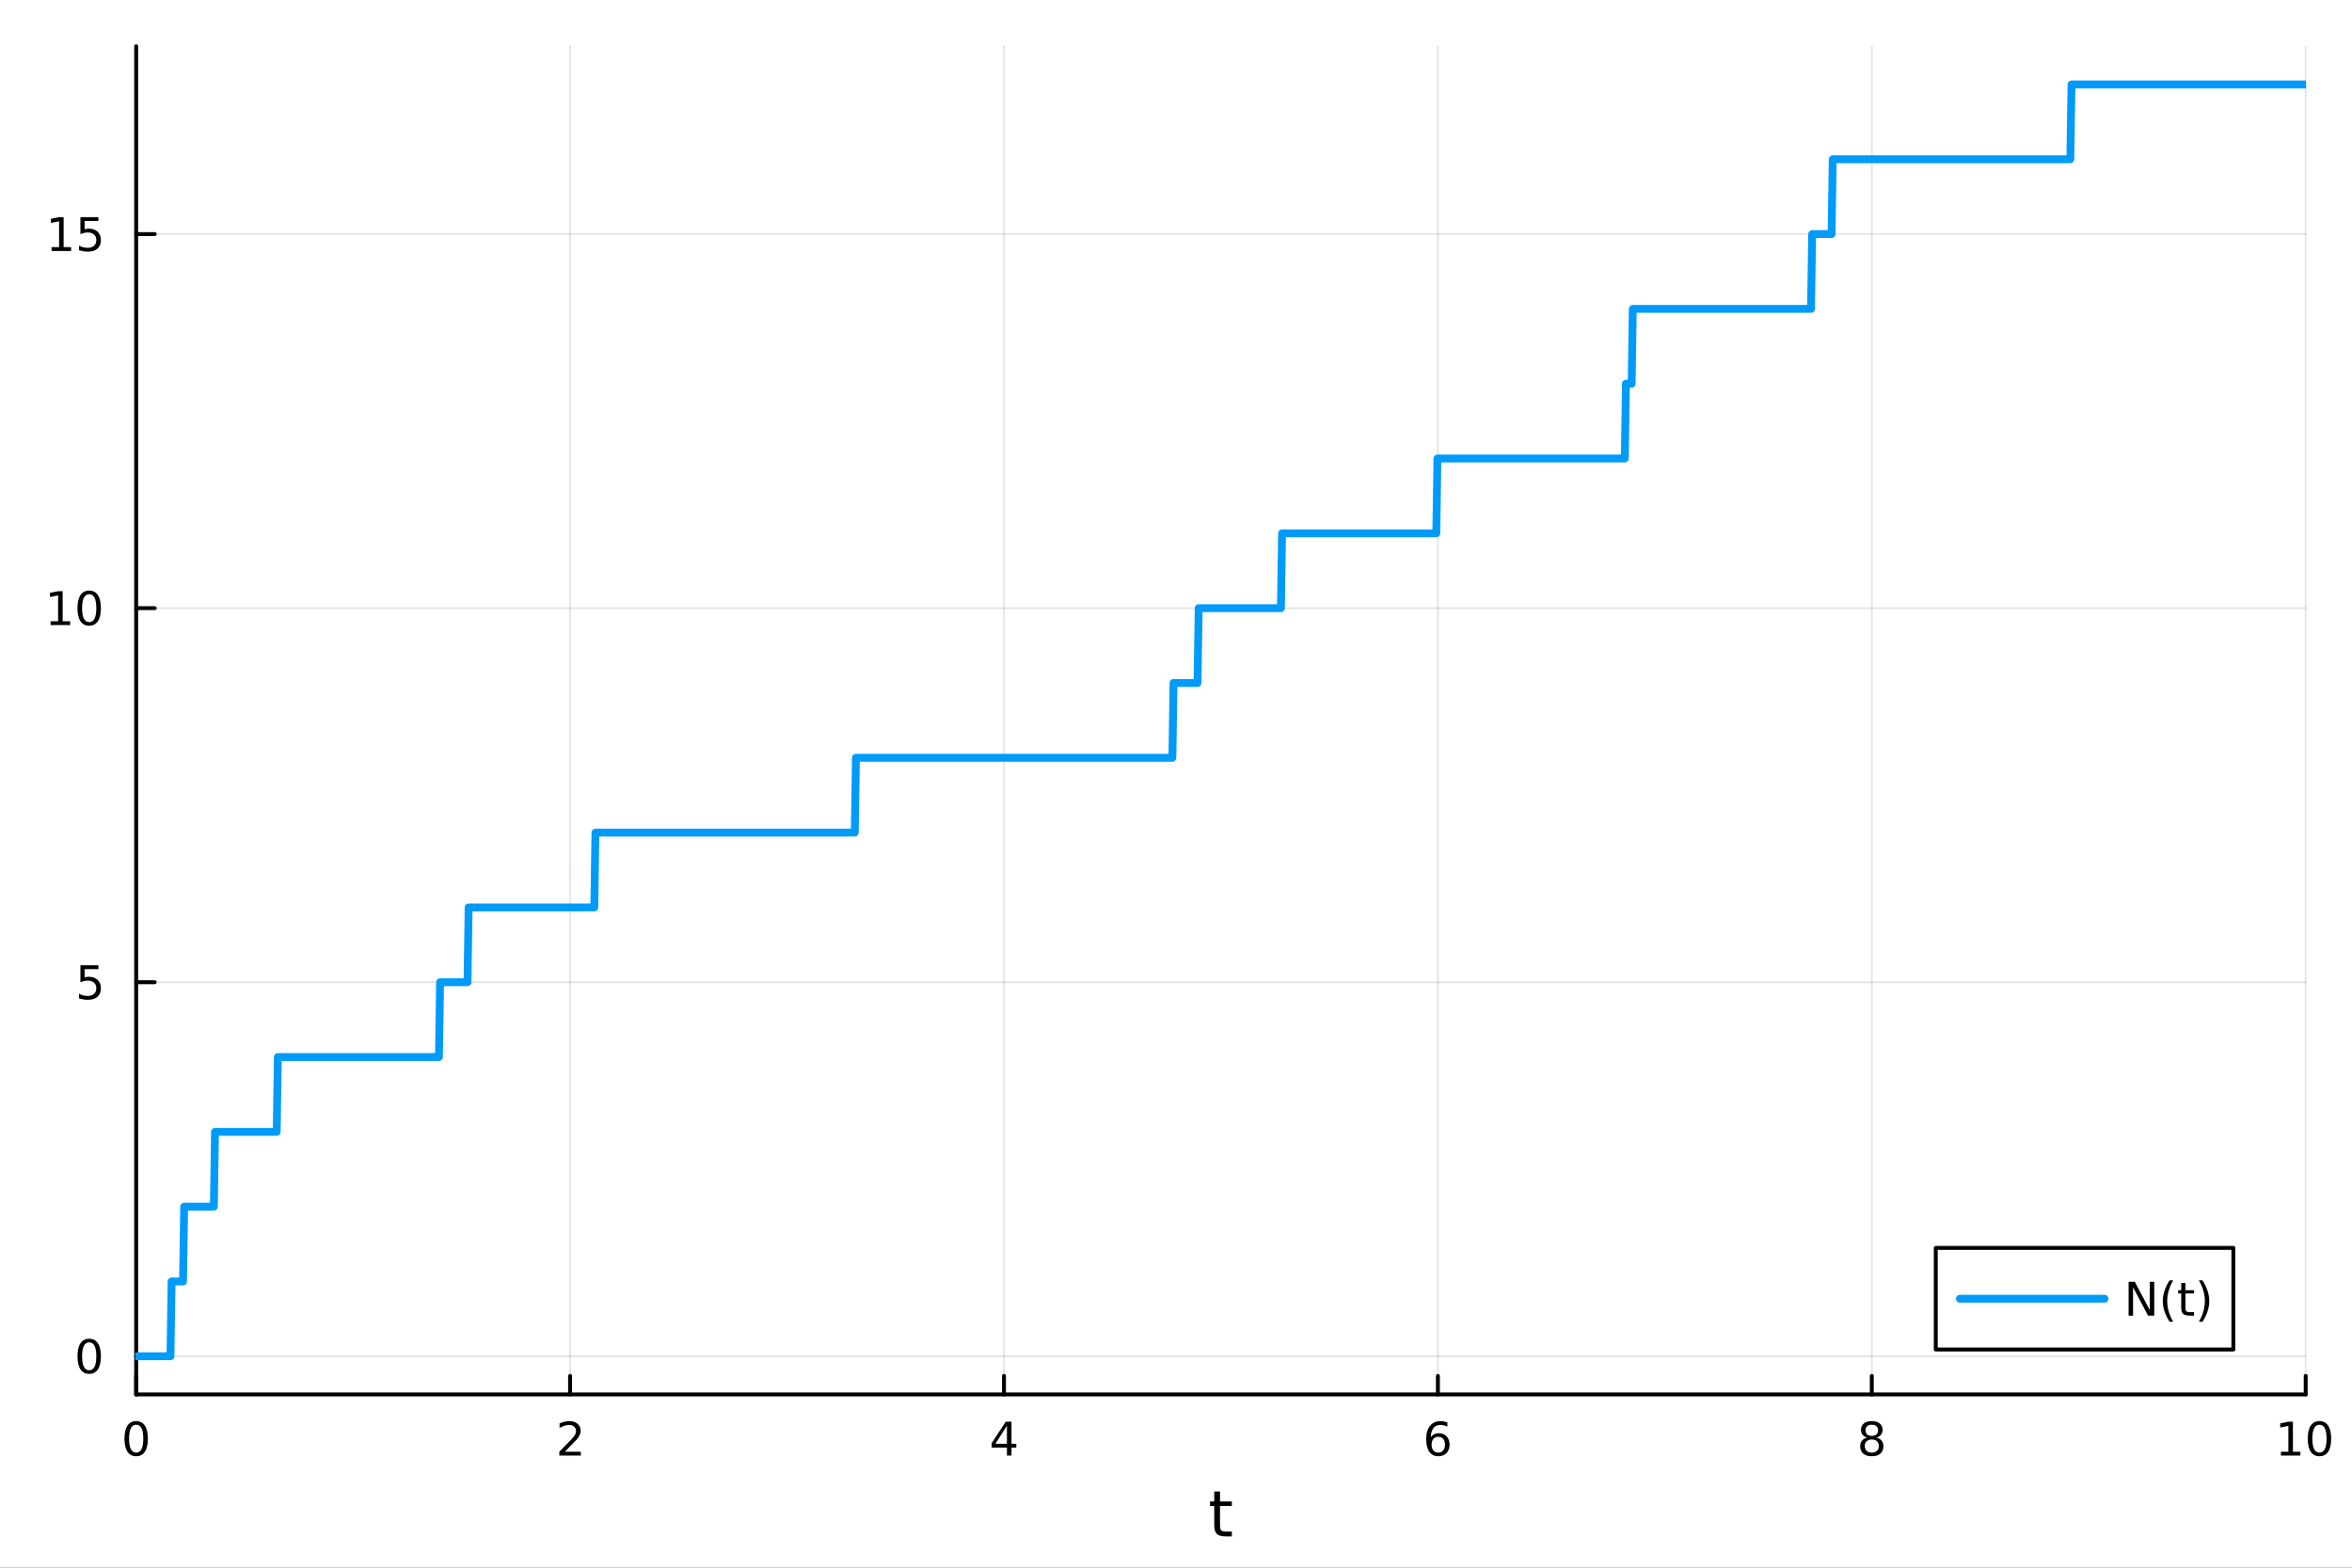 <?xml version="1.0" encoding="utf-8"?>
<svg xmlns="http://www.w3.org/2000/svg" xmlns:xlink="http://www.w3.org/1999/xlink" width="600" height="400" viewBox="0 0 2400 1600">
<rect x="0" y="0" width="2400" height="1600" fill="#333333" stroke="none"/>
<defs>
  <clipPath id="clip020">
    <rect x="0" y="0" width="2400" height="1600"/>
  </clipPath>
</defs>
<path clip-path="url(#clip020)" d="M0 1600 L2400 1600 L2400 0 L0 0  Z" fill="#ffffff" fill-rule="evenodd" fill-opacity="1"/>
<defs>
  <clipPath id="clip021">
    <rect x="480" y="0" width="1681" height="1600"/>
  </clipPath>
</defs>
<path clip-path="url(#clip020)" d="M138.959 1423.18 L2352.76 1423.18 L2352.76 47.244 L138.959 47.244  Z" fill="#ffffff" fill-rule="evenodd" fill-opacity="1"/>
<defs>
  <clipPath id="clip022">
    <rect x="138" y="47" width="2215" height="1377"/>
  </clipPath>
</defs>
<polyline clip-path="url(#clip022)" style="stroke:#000000; stroke-linecap:round; stroke-linejoin:round; stroke-width:2; stroke-opacity:0.1; fill:none" points="138.959,1423.18 138.959,47.244 "/>
<polyline clip-path="url(#clip022)" style="stroke:#000000; stroke-linecap:round; stroke-linejoin:round; stroke-width:2; stroke-opacity:0.1; fill:none" points="581.719,1423.18 581.719,47.244 "/>
<polyline clip-path="url(#clip022)" style="stroke:#000000; stroke-linecap:round; stroke-linejoin:round; stroke-width:2; stroke-opacity:0.1; fill:none" points="1024.48,1423.18 1024.48,47.244 "/>
<polyline clip-path="url(#clip022)" style="stroke:#000000; stroke-linecap:round; stroke-linejoin:round; stroke-width:2; stroke-opacity:0.1; fill:none" points="1467.24,1423.18 1467.24,47.244 "/>
<polyline clip-path="url(#clip022)" style="stroke:#000000; stroke-linecap:round; stroke-linejoin:round; stroke-width:2; stroke-opacity:0.1; fill:none" points="1910,1423.18 1910,47.244 "/>
<polyline clip-path="url(#clip022)" style="stroke:#000000; stroke-linecap:round; stroke-linejoin:round; stroke-width:2; stroke-opacity:0.1; fill:none" points="2352.76,1423.18 2352.76,47.244 "/>
<polyline clip-path="url(#clip022)" style="stroke:#000000; stroke-linecap:round; stroke-linejoin:round; stroke-width:2; stroke-opacity:0.1; fill:none" points="138.959,1384.24 2352.76,1384.24 "/>
<polyline clip-path="url(#clip022)" style="stroke:#000000; stroke-linecap:round; stroke-linejoin:round; stroke-width:2; stroke-opacity:0.1; fill:none" points="138.959,1002.46 2352.76,1002.46 "/>
<polyline clip-path="url(#clip022)" style="stroke:#000000; stroke-linecap:round; stroke-linejoin:round; stroke-width:2; stroke-opacity:0.1; fill:none" points="138.959,620.678 2352.76,620.678 "/>
<polyline clip-path="url(#clip022)" style="stroke:#000000; stroke-linecap:round; stroke-linejoin:round; stroke-width:2; stroke-opacity:0.1; fill:none" points="138.959,238.898 2352.76,238.898 "/>
<polyline clip-path="url(#clip020)" style="stroke:#000000; stroke-linecap:round; stroke-linejoin:round; stroke-width:4; stroke-opacity:1; fill:none" points="138.959,1423.18 2352.76,1423.18 "/>
<polyline clip-path="url(#clip020)" style="stroke:#000000; stroke-linecap:round; stroke-linejoin:round; stroke-width:4; stroke-opacity:1; fill:none" points="138.959,1423.18 138.959,1404.28 "/>
<polyline clip-path="url(#clip020)" style="stroke:#000000; stroke-linecap:round; stroke-linejoin:round; stroke-width:4; stroke-opacity:1; fill:none" points="581.719,1423.18 581.719,1404.28 "/>
<polyline clip-path="url(#clip020)" style="stroke:#000000; stroke-linecap:round; stroke-linejoin:round; stroke-width:4; stroke-opacity:1; fill:none" points="1024.48,1423.18 1024.48,1404.28 "/>
<polyline clip-path="url(#clip020)" style="stroke:#000000; stroke-linecap:round; stroke-linejoin:round; stroke-width:4; stroke-opacity:1; fill:none" points="1467.24,1423.18 1467.24,1404.28 "/>
<polyline clip-path="url(#clip020)" style="stroke:#000000; stroke-linecap:round; stroke-linejoin:round; stroke-width:4; stroke-opacity:1; fill:none" points="1910,1423.18 1910,1404.28 "/>
<polyline clip-path="url(#clip020)" style="stroke:#000000; stroke-linecap:round; stroke-linejoin:round; stroke-width:4; stroke-opacity:1; fill:none" points="2352.76,1423.18 2352.76,1404.28 "/>
<path clip-path="url(#clip020)" d="M138.959 1454.1 Q135.348 1454.1 133.52 1457.66 Q131.714 1461.2 131.714 1468.33 Q131.714 1475.44 133.52 1479.01 Q135.348 1482.55 138.959 1482.55 Q142.594 1482.55 144.399 1479.01 Q146.228 1475.44 146.228 1468.33 Q146.228 1461.2 144.399 1457.66 Q142.594 1454.1 138.959 1454.1 M138.959 1450.39 Q144.77 1450.39 147.825 1455 Q150.904 1459.58 150.904 1468.33 Q150.904 1477.06 147.825 1481.67 Q144.77 1486.25 138.959 1486.25 Q133.149 1486.25 130.071 1481.67 Q127.015 1477.06 127.015 1468.33 Q127.015 1459.58 130.071 1455 Q133.149 1450.39 138.959 1450.39 Z" fill="#000000" fill-rule="nonzero" fill-opacity="1" /><path clip-path="url(#clip020)" d="M576.372 1481.64 L592.691 1481.64 L592.691 1485.58 L570.747 1485.58 L570.747 1481.64 Q573.409 1478.89 577.992 1474.26 Q582.598 1469.61 583.779 1468.27 Q586.024 1465.74 586.904 1464.01 Q587.807 1462.25 587.807 1460.56 Q587.807 1457.8 585.862 1456.07 Q583.941 1454.33 580.839 1454.33 Q578.64 1454.33 576.186 1455.09 Q573.756 1455.86 570.978 1457.41 L570.978 1452.69 Q573.802 1451.55 576.256 1450.97 Q578.709 1450.39 580.747 1450.39 Q586.117 1450.39 589.311 1453.08 Q592.506 1455.77 592.506 1460.26 Q592.506 1462.39 591.696 1464.31 Q590.908 1466.2 588.802 1468.8 Q588.223 1469.47 585.121 1472.69 Q582.02 1475.88 576.372 1481.64 Z" fill="#000000" fill-rule="nonzero" fill-opacity="1" /><path clip-path="url(#clip020)" d="M1027.49 1455.09 L1015.68 1473.54 L1027.49 1473.54 L1027.49 1455.09 M1026.26 1451.02 L1032.14 1451.02 L1032.14 1473.54 L1037.07 1473.54 L1037.07 1477.43 L1032.14 1477.43 L1032.14 1485.58 L1027.49 1485.58 L1027.49 1477.43 L1011.89 1477.43 L1011.89 1472.92 L1026.26 1451.02 Z" fill="#000000" fill-rule="nonzero" fill-opacity="1" /><path clip-path="url(#clip020)" d="M1467.64 1466.44 Q1464.49 1466.44 1462.64 1468.59 Q1460.81 1470.74 1460.81 1474.49 Q1460.81 1478.22 1462.64 1480.39 Q1464.49 1482.55 1467.64 1482.55 Q1470.79 1482.55 1472.62 1480.39 Q1474.47 1478.22 1474.47 1474.49 Q1474.47 1470.74 1472.62 1468.59 Q1470.79 1466.44 1467.64 1466.44 M1476.92 1451.78 L1476.92 1456.04 Q1475.17 1455.21 1473.36 1454.77 Q1471.58 1454.33 1469.82 1454.33 Q1465.19 1454.33 1462.74 1457.45 Q1460.3 1460.58 1459.96 1466.9 Q1461.32 1464.89 1463.38 1463.82 Q1465.44 1462.73 1467.92 1462.73 Q1473.13 1462.73 1476.14 1465.9 Q1479.17 1469.05 1479.17 1474.49 Q1479.17 1479.82 1476.02 1483.03 Q1472.87 1486.25 1467.64 1486.25 Q1461.65 1486.25 1458.48 1481.67 Q1455.3 1477.06 1455.3 1468.33 Q1455.3 1460.14 1459.19 1455.28 Q1463.08 1450.39 1469.63 1450.39 Q1471.39 1450.39 1473.17 1450.74 Q1474.98 1451.09 1476.92 1451.78 Z" fill="#000000" fill-rule="nonzero" fill-opacity="1" /><path clip-path="url(#clip020)" d="M1910 1469.17 Q1906.66 1469.17 1904.74 1470.95 Q1902.84 1472.73 1902.84 1475.86 Q1902.84 1478.98 1904.74 1480.77 Q1906.66 1482.55 1910 1482.55 Q1913.33 1482.55 1915.25 1480.77 Q1917.17 1478.96 1917.17 1475.86 Q1917.17 1472.73 1915.25 1470.95 Q1913.35 1469.17 1910 1469.17 M1905.32 1467.18 Q1902.31 1466.44 1900.62 1464.38 Q1898.96 1462.32 1898.96 1459.35 Q1898.96 1455.21 1901.89 1452.8 Q1904.86 1450.39 1910 1450.39 Q1915.16 1450.39 1918.1 1452.8 Q1921.04 1455.21 1921.04 1459.35 Q1921.04 1462.32 1919.35 1464.38 Q1917.68 1466.44 1914.7 1467.18 Q1918.08 1467.96 1919.95 1470.26 Q1921.85 1472.55 1921.85 1475.86 Q1921.85 1480.88 1918.77 1483.57 Q1915.71 1486.25 1910 1486.25 Q1904.28 1486.25 1901.2 1483.57 Q1898.14 1480.88 1898.14 1475.86 Q1898.14 1472.55 1900.04 1470.26 Q1901.94 1467.96 1905.32 1467.18 M1903.61 1459.79 Q1903.61 1462.48 1905.27 1463.98 Q1906.96 1465.49 1910 1465.49 Q1913.01 1465.49 1914.7 1463.98 Q1916.41 1462.48 1916.41 1459.79 Q1916.41 1457.11 1914.7 1455.6 Q1913.01 1454.1 1910 1454.1 Q1906.96 1454.1 1905.27 1455.6 Q1903.61 1457.11 1903.61 1459.79 Z" fill="#000000" fill-rule="nonzero" fill-opacity="1" /><path clip-path="url(#clip020)" d="M2327.44 1481.64 L2335.08 1481.64 L2335.08 1455.28 L2326.77 1456.95 L2326.77 1452.69 L2335.04 1451.02 L2339.71 1451.02 L2339.71 1481.64 L2347.35 1481.64 L2347.35 1485.58 L2327.44 1485.58 L2327.44 1481.64 Z" fill="#000000" fill-rule="nonzero" fill-opacity="1" /><path clip-path="url(#clip020)" d="M2366.8 1454.1 Q2363.18 1454.1 2361.36 1457.66 Q2359.55 1461.2 2359.55 1468.33 Q2359.55 1475.44 2361.36 1479.01 Q2363.18 1482.55 2366.8 1482.55 Q2370.43 1482.55 2372.23 1479.01 Q2374.06 1475.44 2374.06 1468.33 Q2374.06 1461.2 2372.23 1457.66 Q2370.43 1454.1 2366.8 1454.1 M2366.8 1450.39 Q2372.61 1450.39 2375.66 1455 Q2378.74 1459.58 2378.74 1468.33 Q2378.74 1477.06 2375.66 1481.67 Q2372.61 1486.25 2366.8 1486.25 Q2360.99 1486.25 2357.91 1481.67 Q2354.85 1477.06 2354.85 1468.33 Q2354.85 1459.58 2357.91 1455 Q2360.99 1450.39 2366.8 1450.39 Z" fill="#000000" fill-rule="nonzero" fill-opacity="1" /><path clip-path="url(#clip020)" d="M1244.92 1522.27 L1244.92 1532.4 L1256.98 1532.4 L1256.98 1536.95 L1244.92 1536.95 L1244.92 1556.3 Q1244.92 1560.66 1246.1 1561.9 Q1247.31 1563.14 1250.97 1563.14 L1256.98 1563.14 L1256.98 1568.04 L1250.97 1568.04 Q1244.19 1568.04 1241.61 1565.53 Q1239.03 1562.98 1239.03 1556.3 L1239.03 1536.95 L1234.73 1536.95 L1234.73 1532.4 L1239.03 1532.4 L1239.03 1522.27 L1244.92 1522.27 Z" fill="#000000" fill-rule="nonzero" fill-opacity="1" /><polyline clip-path="url(#clip020)" style="stroke:#000000; stroke-linecap:round; stroke-linejoin:round; stroke-width:4; stroke-opacity:1; fill:none" points="138.959,1423.18 138.959,47.244 "/>
<polyline clip-path="url(#clip020)" style="stroke:#000000; stroke-linecap:round; stroke-linejoin:round; stroke-width:4; stroke-opacity:1; fill:none" points="138.959,1384.24 157.857,1384.24 "/>
<polyline clip-path="url(#clip020)" style="stroke:#000000; stroke-linecap:round; stroke-linejoin:round; stroke-width:4; stroke-opacity:1; fill:none" points="138.959,1002.46 157.857,1002.46 "/>
<polyline clip-path="url(#clip020)" style="stroke:#000000; stroke-linecap:round; stroke-linejoin:round; stroke-width:4; stroke-opacity:1; fill:none" points="138.959,620.678 157.857,620.678 "/>
<polyline clip-path="url(#clip020)" style="stroke:#000000; stroke-linecap:round; stroke-linejoin:round; stroke-width:4; stroke-opacity:1; fill:none" points="138.959,238.898 157.857,238.898 "/>
<path clip-path="url(#clip020)" d="M91.015 1370.04 Q87.404 1370.04 85.575 1373.6 Q83.77 1377.14 83.77 1384.27 Q83.77 1391.38 85.575 1394.94 Q87.404 1398.49 91.015 1398.49 Q94.649 1398.49 96.455 1394.94 Q98.284 1391.38 98.284 1384.27 Q98.284 1377.14 96.455 1373.6 Q94.649 1370.04 91.015 1370.04 M91.015 1366.33 Q96.825 1366.33 99.881 1370.94 Q102.959 1375.52 102.959 1384.27 Q102.959 1393 99.881 1397.61 Q96.825 1402.19 91.015 1402.19 Q85.205 1402.19 82.126 1397.61 Q79.071 1393 79.071 1384.27 Q79.071 1375.52 82.126 1370.94 Q85.205 1366.33 91.015 1366.33 Z" fill="#000000" fill-rule="nonzero" fill-opacity="1" /><path clip-path="url(#clip020)" d="M82.057 985.178 L100.413 985.178 L100.413 989.113 L86.339 989.113 L86.339 997.585 Q87.358 997.238 88.376 997.076 Q89.395 996.891 90.413 996.891 Q96.2 996.891 99.58 1000.06 Q102.959 1003.23 102.959 1008.65 Q102.959 1014.23 99.487 1017.33 Q96.015 1020.41 89.696 1020.41 Q87.52 1020.41 85.251 1020.04 Q83.006 1019.67 80.598 1018.93 L80.598 1014.23 Q82.682 1015.36 84.904 1015.92 Q87.126 1016.47 89.603 1016.47 Q93.608 1016.47 95.946 1014.37 Q98.284 1012.26 98.284 1008.65 Q98.284 1005.04 95.946 1002.93 Q93.608 1000.83 89.603 1000.83 Q87.728 1000.83 85.853 1001.24 Q84.001 1001.66 82.057 1002.54 L82.057 985.178 Z" fill="#000000" fill-rule="nonzero" fill-opacity="1" /><path clip-path="url(#clip020)" d="M51.663 634.023 L59.302 634.023 L59.302 607.657 L50.992 609.324 L50.992 605.065 L59.256 603.398 L63.932 603.398 L63.932 634.023 L71.571 634.023 L71.571 637.958 L51.663 637.958 L51.663 634.023 Z" fill="#000000" fill-rule="nonzero" fill-opacity="1" /><path clip-path="url(#clip020)" d="M91.015 606.477 Q87.404 606.477 85.575 610.041 Q83.77 613.583 83.77 620.713 Q83.77 627.819 85.575 631.384 Q87.404 634.926 91.015 634.926 Q94.649 634.926 96.455 631.384 Q98.284 627.819 98.284 620.713 Q98.284 613.583 96.455 610.041 Q94.649 606.477 91.015 606.477 M91.015 602.773 Q96.825 602.773 99.881 607.379 Q102.959 611.963 102.959 620.713 Q102.959 629.439 99.881 634.046 Q96.825 638.629 91.015 638.629 Q85.205 638.629 82.126 634.046 Q79.071 629.439 79.071 620.713 Q79.071 611.963 82.126 607.379 Q85.205 602.773 91.015 602.773 Z" fill="#000000" fill-rule="nonzero" fill-opacity="1" /><path clip-path="url(#clip020)" d="M52.659 252.243 L60.298 252.243 L60.298 225.877 L51.987 227.544 L51.987 223.284 L60.251 221.618 L64.927 221.618 L64.927 252.243 L72.566 252.243 L72.566 256.178 L52.659 256.178 L52.659 252.243 Z" fill="#000000" fill-rule="nonzero" fill-opacity="1" /><path clip-path="url(#clip020)" d="M82.057 221.618 L100.413 221.618 L100.413 225.553 L86.339 225.553 L86.339 234.025 Q87.358 233.678 88.376 233.516 Q89.395 233.331 90.413 233.331 Q96.2 233.331 99.58 236.502 Q102.959 239.673 102.959 245.09 Q102.959 250.669 99.487 253.77 Q96.015 256.849 89.696 256.849 Q87.52 256.849 85.251 256.479 Q83.006 256.108 80.598 255.368 L80.598 250.669 Q82.682 251.803 84.904 252.358 Q87.126 252.914 89.603 252.914 Q93.608 252.914 95.946 250.807 Q98.284 248.701 98.284 245.09 Q98.284 241.479 95.946 239.372 Q93.608 237.266 89.603 237.266 Q87.728 237.266 85.853 237.682 Q84.001 238.099 82.057 238.979 L82.057 221.618 Z" fill="#000000" fill-rule="nonzero" fill-opacity="1" /><polyline clip-path="url(#clip022)" style="stroke:#009af9; stroke-linecap:round; stroke-linejoin:round; stroke-width:8; stroke-opacity:1; fill:none" points="138.959,1384.24 140.125,1384.24 141.291,1384.24 142.457,1384.24 143.623,1384.24 144.788,1384.24 145.954,1384.24 147.12,1384.24 148.286,1384.24 149.451,1384.24 150.617,1384.24 151.783,1384.24 152.949,1384.24 154.114,1384.24 155.28,1384.24 156.446,1384.24 157.612,1384.24 158.778,1384.24 159.943,1384.24 161.109,1384.24 162.275,1384.24 163.441,1384.24 164.606,1384.24 165.772,1384.24 166.938,1384.24 168.104,1384.24 169.269,1384.24 170.435,1384.24 171.601,1384.24 172.767,1384.24 173.933,1384.24 175.098,1307.88 176.264,1307.88 177.43,1307.88 178.596,1307.88 179.761,1307.88 180.927,1307.88 182.093,1307.88 183.259,1307.88 184.424,1307.88 185.59,1307.88 186.756,1307.88 187.922,1231.53 189.088,1231.53 190.253,1231.53 191.419,1231.53 192.585,1231.53 193.751,1231.53 194.916,1231.53 196.082,1231.53 197.248,1231.53 198.414,1231.53 199.579,1231.53 200.745,1231.53 201.911,1231.53 203.077,1231.53 204.243,1231.53 205.408,1231.53 206.574,1231.53 207.74,1231.53 208.906,1231.53 210.071,1231.53 211.237,1231.53 212.403,1231.53 213.569,1231.53 214.734,1231.53 215.9,1231.53 217.066,1231.53 218.232,1231.53 219.398,1155.17 220.563,1155.17 221.729,1155.17 222.895,1155.17 224.061,1155.17 225.226,1155.17 226.392,1155.17 227.558,1155.17 228.724,1155.17 229.889,1155.17 231.055,1155.17 232.221,1155.17 233.387,1155.17 234.553,1155.17 235.718,1155.17 236.884,1155.17 238.05,1155.17 239.216,1155.17 240.381,1155.17 241.547,1155.17 242.713,1155.17 243.879,1155.17 245.044,1155.17 246.21,1155.17 247.376,1155.17 248.542,1155.17 249.708,1155.17 250.873,1155.17 252.039,1155.17 253.205,1155.17 254.371,1155.17 255.536,1155.17 256.702,1155.17 257.868,1155.17 259.034,1155.17 260.199,1155.17 261.365,1155.17 262.531,1155.17 263.697,1155.17 264.863,1155.17 266.028,1155.17 267.194,1155.17 268.36,1155.17 269.526,1155.17 270.691,1155.17 271.857,1155.17 273.023,1155.17 274.189,1155.17 275.354,1155.17 276.52,1155.17 277.686,1155.17 278.852,1155.17 280.018,1155.17 281.183,1155.17 282.349,1155.17 283.515,1078.81 284.681,1078.81 285.846,1078.81 287.012,1078.81 288.178,1078.81 289.344,1078.81 290.509,1078.81 291.675,1078.81 292.841,1078.81 294.007,1078.81 295.173,1078.81 296.338,1078.81 297.504,1078.81 298.67,1078.81 299.836,1078.81 301.001,1078.81 302.167,1078.81 303.333,1078.81 304.499,1078.81 305.664,1078.81 306.83,1078.81 307.996,1078.81 309.162,1078.81 310.328,1078.81 311.493,1078.81 312.659,1078.81 313.825,1078.81 314.991,1078.81 316.156,1078.81 317.322,1078.81 318.488,1078.81 319.654,1078.81 320.819,1078.81 321.985,1078.81 323.151,1078.81 324.317,1078.81 325.483,1078.81 326.648,1078.81 327.814,1078.81 328.98,1078.81 330.146,1078.81 331.311,1078.81 332.477,1078.81 333.643,1078.81 334.809,1078.81 335.975,1078.81 337.14,1078.81 338.306,1078.81 339.472,1078.81 340.638,1078.81 341.803,1078.81 342.969,1078.81 344.135,1078.81 345.301,1078.81 346.466,1078.81 347.632,1078.81 348.798,1078.81 349.964,1078.81 351.13,1078.81 352.295,1078.81 353.461,1078.81 354.627,1078.81 355.793,1078.81 356.958,1078.81 358.124,1078.81 359.29,1078.81 360.456,1078.81 361.621,1078.81 362.787,1078.81 363.953,1078.81 365.119,1078.81 366.285,1078.81 367.45,1078.81 368.616,1078.81 369.782,1078.81 370.948,1078.81 372.113,1078.81 373.279,1078.81 374.445,1078.81 375.611,1078.81 376.776,1078.81 377.942,1078.81 379.108,1078.81 380.274,1078.81 381.44,1078.81 382.605,1078.81 383.771,1078.81 384.937,1078.81 386.103,1078.81 387.268,1078.81 388.434,1078.81 389.6,1078.81 390.766,1078.81 391.931,1078.81 393.097,1078.81 394.263,1078.81 395.429,1078.81 396.595,1078.81 397.76,1078.81 398.926,1078.81 400.092,1078.81 401.258,1078.81 402.423,1078.81 403.589,1078.81 404.755,1078.81 405.921,1078.81 407.086,1078.81 408.252,1078.81 409.418,1078.81 410.584,1078.81 411.75,1078.81 412.915,1078.81 414.081,1078.81 415.247,1078.81 416.413,1078.81 417.578,1078.81 418.744,1078.81 419.91,1078.81 421.076,1078.81 422.241,1078.81 423.407,1078.81 424.573,1078.81 425.739,1078.81 426.905,1078.81 428.07,1078.81 429.236,1078.81 430.402,1078.81 431.568,1078.81 432.733,1078.81 433.899,1078.81 435.065,1078.81 436.231,1078.81 437.396,1078.81 438.562,1078.81 439.728,1078.81 440.894,1078.81 442.06,1078.81 443.225,1078.81 444.391,1078.81 445.557,1078.81 446.723,1078.81 447.888,1078.81 449.054,1002.46 450.22,1002.46 451.386,1002.46 452.551,1002.46 453.717,1002.46 454.883,1002.46 456.049,1002.46 457.215,1002.46 458.38,1002.46 459.546,1002.46 460.712,1002.46 461.878,1002.46 463.043,1002.46 464.209,1002.46 465.375,1002.46 466.541,1002.46 467.706,1002.46 468.872,1002.46 470.038,1002.46 471.204,1002.46 472.37,1002.46 473.535,1002.46 474.701,1002.46 475.867,1002.46 477.033,1002.46 478.198,926.102 479.364,926.102 480.53,926.102 481.696,926.102 482.861,926.102 484.027,926.102 485.193,926.102 486.359,926.102 487.525,926.102 488.69,926.102 489.856,926.102 491.022,926.102 492.188,926.102 493.353,926.102 494.519,926.102 495.685,926.102 496.851,926.102 498.016,926.102 499.182,926.102 500.348,926.102 501.514,926.102 502.68,926.102 503.845,926.102 505.011,926.102 506.177,926.102 507.343,926.102 508.508,926.102 509.674,926.102 510.84,926.102 512.006,926.102 513.171,926.102 514.337,926.102 515.503,926.102 516.669,926.102 517.835,926.102 519,926.102 520.166,926.102 521.332,926.102 522.498,926.102 523.663,926.102 524.829,926.102 525.995,926.102 527.161,926.102 528.326,926.102 529.492,926.102 530.658,926.102 531.824,926.102 532.99,926.102 534.155,926.102 535.321,926.102 536.487,926.102 537.653,926.102 538.818,926.102 539.984,926.102 541.15,926.102 542.316,926.102 543.481,926.102 544.647,926.102 545.813,926.102 546.979,926.102 548.145,926.102 549.31,926.102 550.476,926.102 551.642,926.102 552.808,926.102 553.973,926.102 555.139,926.102 556.305,926.102 557.471,926.102 558.636,926.102 559.802,926.102 560.968,926.102 562.134,926.102 563.3,926.102 564.465,926.102 565.631,926.102 566.797,926.102 567.963,926.102 569.128,926.102 570.294,926.102 571.46,926.102 572.626,926.102 573.791,926.102 574.957,926.102 576.123,926.102 577.289,926.102 578.455,926.102 579.62,926.102 580.786,926.102 581.952,926.102 583.118,926.102 584.283,926.102 585.449,926.102 586.615,926.102 587.781,926.102 588.947,926.102 590.112,926.102 591.278,926.102 592.444,926.102 593.61,926.102 594.775,926.102 595.941,926.102 597.107,926.102 598.273,926.102 599.438,926.102 600.604,926.102 601.77,926.102 602.936,926.102 604.102,926.102 605.267,926.102 606.433,926.102 607.599,849.746 608.765,849.746 609.93,849.746 611.096,849.746 612.262,849.746 613.428,849.746 614.593,849.746 615.759,849.746 616.925,849.746 618.091,849.746 619.257,849.746 620.422,849.746 621.588,849.746 622.754,849.746 623.92,849.746 625.085,849.746 626.251,849.746 627.417,849.746 628.583,849.746 629.748,849.746 630.914,849.746 632.08,849.746 633.246,849.746 634.412,849.746 635.577,849.746 636.743,849.746 637.909,849.746 639.075,849.746 640.24,849.746 641.406,849.746 642.572,849.746 643.738,849.746 644.903,849.746 646.069,849.746 647.235,849.746 648.401,849.746 649.567,849.746 650.732,849.746 651.898,849.746 653.064,849.746 654.23,849.746 655.395,849.746 656.561,849.746 657.727,849.746 658.893,849.746 660.058,849.746 661.224,849.746 662.39,849.746 663.556,849.746 664.722,849.746 665.887,849.746 667.053,849.746 668.219,849.746 669.385,849.746 670.55,849.746 671.716,849.746 672.882,849.746 674.048,849.746 675.213,849.746 676.379,849.746 677.545,849.746 678.711,849.746 679.877,849.746 681.042,849.746 682.208,849.746 683.374,849.746 684.54,849.746 685.705,849.746 686.871,849.746 688.037,849.746 689.203,849.746 690.368,849.746 691.534,849.746 692.7,849.746 693.866,849.746 695.032,849.746 696.197,849.746 697.363,849.746 698.529,849.746 699.695,849.746 700.86,849.746 702.026,849.746 703.192,849.746 704.358,849.746 705.523,849.746 706.689,849.746 707.855,849.746 709.021,849.746 710.187,849.746 711.352,849.746 712.518,849.746 713.684,849.746 714.85,849.746 716.015,849.746 717.181,849.746 718.347,849.746 719.513,849.746 720.678,849.746 721.844,849.746 723.01,849.746 724.176,849.746 725.342,849.746 726.507,849.746 727.673,849.746 728.839,849.746 730.005,849.746 731.17,849.746 732.336,849.746 733.502,849.746 734.668,849.746 735.833,849.746 736.999,849.746 738.165,849.746 739.331,849.746 740.497,849.746 741.662,849.746 742.828,849.746 743.994,849.746 745.16,849.746 746.325,849.746 747.491,849.746 748.657,849.746 749.823,849.746 750.988,849.746 752.154,849.746 753.32,849.746 754.486,849.746 755.652,849.746 756.817,849.746 757.983,849.746 759.149,849.746 760.315,849.746 761.48,849.746 762.646,849.746 763.812,849.746 764.978,849.746 766.143,849.746 767.309,849.746 768.475,849.746 769.641,849.746 770.807,849.746 771.972,849.746 773.138,849.746 774.304,849.746 775.47,849.746 776.635,849.746 777.801,849.746 778.967,849.746 780.133,849.746 781.298,849.746 782.464,849.746 783.63,849.746 784.796,849.746 785.962,849.746 787.127,849.746 788.293,849.746 789.459,849.746 790.625,849.746 791.79,849.746 792.956,849.746 794.122,849.746 795.288,849.746 796.453,849.746 797.619,849.746 798.785,849.746 799.951,849.746 801.117,849.746 802.282,849.746 803.448,849.746 804.614,849.746 805.78,849.746 806.945,849.746 808.111,849.746 809.277,849.746 810.443,849.746 811.608,849.746 812.774,849.746 813.94,849.746 815.106,849.746 816.272,849.746 817.437,849.746 818.603,849.746 819.769,849.746 820.935,849.746 822.1,849.746 823.266,849.746 824.432,849.746 825.598,849.746 826.764,849.746 827.929,849.746 829.095,849.746 830.261,849.746 831.427,849.746 832.592,849.746 833.758,849.746 834.924,849.746 836.09,849.746 837.255,849.746 838.421,849.746 839.587,849.746 840.753,849.746 841.919,849.746 843.084,849.746 844.25,849.746 845.416,849.746 846.582,849.746 847.747,849.746 848.913,849.746 850.079,849.746 851.245,849.746 852.41,849.746 853.576,849.746 854.742,849.746 855.908,849.746 857.074,849.746 858.239,849.746 859.405,849.746 860.571,849.746 861.737,849.746 862.902,849.746 864.068,849.746 865.234,849.746 866.4,849.746 867.565,849.746 868.731,849.746 869.897,849.746 871.063,849.746 872.229,849.746 873.394,773.39 874.56,773.39 875.726,773.39 876.892,773.39 878.057,773.39 879.223,773.39 880.389,773.39 881.555,773.39 882.72,773.39 883.886,773.39 885.052,773.39 886.218,773.39 887.384,773.39 888.549,773.39 889.715,773.39 890.881,773.39 892.047,773.39 893.212,773.39 894.378,773.39 895.544,773.39 896.71,773.39 897.875,773.39 899.041,773.39 900.207,773.39 901.373,773.39 902.539,773.39 903.704,773.39 904.87,773.39 906.036,773.39 907.202,773.39 908.367,773.39 909.533,773.39 910.699,773.39 911.865,773.39 913.03,773.39 914.196,773.39 915.362,773.39 916.528,773.39 917.694,773.39 918.859,773.39 920.025,773.39 921.191,773.39 922.357,773.39 923.522,773.39 924.688,773.39 925.854,773.39 927.02,773.39 928.185,773.39 929.351,773.39 930.517,773.39 931.683,773.39 932.849,773.39 934.014,773.39 935.18,773.39 936.346,773.39 937.512,773.39 938.677,773.39 939.843,773.39 941.009,773.39 942.175,773.39 943.34,773.39 944.506,773.39 945.672,773.39 946.838,773.39 948.004,773.39 949.169,773.39 950.335,773.39 951.501,773.39 952.667,773.39 953.832,773.39 954.998,773.39 956.164,773.39 957.33,773.39 958.495,773.39 959.661,773.39 960.827,773.39 961.993,773.39 963.159,773.39 964.324,773.39 965.49,773.39 966.656,773.39 967.822,773.39 968.987,773.39 970.153,773.39 971.319,773.39 972.485,773.39 973.65,773.39 974.816,773.39 975.982,773.39 977.148,773.39 978.314,773.39 979.479,773.39 980.645,773.39 981.811,773.39 982.977,773.39 984.142,773.39 985.308,773.39 986.474,773.39 987.64,773.39 988.805,773.39 989.971,773.39 991.137,773.39 992.303,773.39 993.469,773.39 994.634,773.39 995.8,773.39 996.966,773.39 998.132,773.39 999.297,773.39 1000.46,773.39 1001.63,773.39 1002.79,773.39 1003.96,773.39 1005.13,773.39 1006.29,773.39 1007.46,773.39 1008.62,773.39 1009.79,773.39 1010.96,773.39 1012.12,773.39 1013.29,773.39 1014.45,773.39 1015.62,773.39 1016.78,773.39 1017.95,773.39 1019.12,773.39 1020.28,773.39 1021.45,773.39 1022.61,773.39 1023.78,773.39 1024.94,773.39 1026.11,773.39 1027.28,773.39 1028.44,773.39 1029.61,773.39 1030.77,773.39 1031.94,773.39 1033.1,773.39 1034.27,773.39 1035.44,773.39 1036.6,773.39 1037.77,773.39 1038.93,773.39 1040.1,773.39 1041.27,773.39 1042.43,773.39 1043.6,773.39 1044.76,773.39 1045.93,773.39 1047.09,773.39 1048.26,773.39 1049.43,773.39 1050.59,773.39 1051.76,773.39 1052.92,773.39 1054.09,773.39 1055.25,773.39 1056.42,773.39 1057.59,773.39 1058.75,773.39 1059.92,773.39 1061.08,773.39 1062.25,773.39 1063.41,773.39 1064.58,773.39 1065.75,773.39 1066.91,773.39 1068.08,773.39 1069.24,773.39 1070.41,773.39 1071.58,773.39 1072.74,773.39 1073.91,773.39 1075.07,773.39 1076.24,773.39 1077.4,773.39 1078.57,773.39 1079.74,773.39 1080.9,773.39 1082.07,773.39 1083.23,773.39 1084.4,773.39 1085.56,773.39 1086.73,773.39 1087.9,773.39 1089.06,773.39 1090.23,773.39 1091.39,773.39 1092.56,773.39 1093.72,773.39 1094.89,773.39 1096.06,773.39 1097.22,773.39 1098.39,773.39 1099.55,773.39 1100.72,773.39 1101.89,773.39 1103.05,773.39 1104.22,773.39 1105.38,773.39 1106.55,773.39 1107.71,773.39 1108.88,773.39 1110.05,773.39 1111.21,773.39 1112.38,773.39 1113.54,773.39 1114.71,773.39 1115.87,773.39 1117.04,773.39 1118.21,773.39 1119.37,773.39 1120.54,773.39 1121.7,773.39 1122.87,773.39 1124.03,773.39 1125.2,773.39 1126.37,773.39 1127.53,773.39 1128.7,773.39 1129.86,773.39 1131.03,773.39 1132.2,773.39 1133.36,773.39 1134.53,773.39 1135.69,773.39 1136.86,773.39 1138.02,773.39 1139.19,773.39 1140.36,773.39 1141.52,773.39 1142.69,773.39 1143.85,773.39 1145.02,773.39 1146.18,773.39 1147.35,773.39 1148.52,773.39 1149.68,773.39 1150.85,773.39 1152.01,773.39 1153.18,773.39 1154.34,773.39 1155.51,773.39 1156.68,773.39 1157.84,773.39 1159.01,773.39 1160.17,773.39 1161.34,773.39 1162.51,773.39 1163.67,773.39 1164.84,773.39 1166,773.39 1167.17,773.39 1168.33,773.39 1169.5,773.39 1170.67,773.39 1171.83,773.39 1173,773.39 1174.16,773.39 1175.33,773.39 1176.49,773.39 1177.66,773.39 1178.83,773.39 1179.99,773.39 1181.16,773.39 1182.32,773.39 1183.49,773.39 1184.65,773.39 1185.82,773.39 1186.99,773.39 1188.15,773.39 1189.32,773.39 1190.48,773.39 1191.65,773.39 1192.82,773.39 1193.98,773.39 1195.15,773.39 1196.31,773.39 1197.48,697.034 1198.64,697.034 1199.81,697.034 1200.98,697.034 1202.14,697.034 1203.31,697.034 1204.47,697.034 1205.64,697.034 1206.8,697.034 1207.97,697.034 1209.14,697.034 1210.3,697.034 1211.47,697.034 1212.63,697.034 1213.8,697.034 1214.96,697.034 1216.13,697.034 1217.3,697.034 1218.46,697.034 1219.63,697.034 1220.79,697.034 1221.96,697.034 1223.13,620.678 1224.29,620.678 1225.46,620.678 1226.62,620.678 1227.79,620.678 1228.95,620.678 1230.12,620.678 1231.29,620.678 1232.45,620.678 1233.62,620.678 1234.78,620.678 1235.95,620.678 1237.11,620.678 1238.28,620.678 1239.45,620.678 1240.61,620.678 1241.78,620.678 1242.94,620.678 1244.11,620.678 1245.27,620.678 1246.44,620.678 1247.61,620.678 1248.77,620.678 1249.94,620.678 1251.1,620.678 1252.27,620.678 1253.44,620.678 1254.6,620.678 1255.77,620.678 1256.93,620.678 1258.1,620.678 1259.26,620.678 1260.43,620.678 1261.6,620.678 1262.76,620.678 1263.93,620.678 1265.09,620.678 1266.26,620.678 1267.42,620.678 1268.59,620.678 1269.76,620.678 1270.92,620.678 1272.09,620.678 1273.25,620.678 1274.42,620.678 1275.58,620.678 1276.75,620.678 1277.92,620.678 1279.08,620.678 1280.25,620.678 1281.41,620.678 1282.58,620.678 1283.75,620.678 1284.91,620.678 1286.08,620.678 1287.24,620.678 1288.41,620.678 1289.57,620.678 1290.74,620.678 1291.91,620.678 1293.07,620.678 1294.24,620.678 1295.4,620.678 1296.57,620.678 1297.73,620.678 1298.9,620.678 1300.07,620.678 1301.23,620.678 1302.4,620.678 1303.56,620.678 1304.73,620.678 1305.89,620.678 1307.06,620.678 1308.23,544.322 1309.39,544.322 1310.56,544.322 1311.72,544.322 1312.89,544.322 1314.06,544.322 1315.22,544.322 1316.39,544.322 1317.55,544.322 1318.72,544.322 1319.88,544.322 1321.05,544.322 1322.22,544.322 1323.38,544.322 1324.55,544.322 1325.71,544.322 1326.88,544.322 1328.04,544.322 1329.21,544.322 1330.38,544.322 1331.54,544.322 1332.71,544.322 1333.87,544.322 1335.04,544.322 1336.2,544.322 1337.37,544.322 1338.54,544.322 1339.7,544.322 1340.87,544.322 1342.03,544.322 1343.2,544.322 1344.37,544.322 1345.53,544.322 1346.7,544.322 1347.86,544.322 1349.03,544.322 1350.19,544.322 1351.36,544.322 1352.53,544.322 1353.69,544.322 1354.86,544.322 1356.02,544.322 1357.19,544.322 1358.35,544.322 1359.52,544.322 1360.69,544.322 1361.85,544.322 1363.02,544.322 1364.18,544.322 1365.35,544.322 1366.51,544.322 1367.68,544.322 1368.85,544.322 1370.01,544.322 1371.18,544.322 1372.34,544.322 1373.51,544.322 1374.68,544.322 1375.84,544.322 1377.01,544.322 1378.17,544.322 1379.34,544.322 1380.5,544.322 1381.67,544.322 1382.84,544.322 1384,544.322 1385.17,544.322 1386.33,544.322 1387.5,544.322 1388.66,544.322 1389.83,544.322 1391,544.322 1392.16,544.322 1393.33,544.322 1394.49,544.322 1395.66,544.322 1396.82,544.322 1397.99,544.322 1399.16,544.322 1400.32,544.322 1401.49,544.322 1402.65,544.322 1403.82,544.322 1404.99,544.322 1406.15,544.322 1407.32,544.322 1408.48,544.322 1409.65,544.322 1410.81,544.322 1411.98,544.322 1413.15,544.322 1414.31,544.322 1415.48,544.322 1416.64,544.322 1417.81,544.322 1418.97,544.322 1420.14,544.322 1421.31,544.322 1422.47,544.322 1423.64,544.322 1424.8,544.322 1425.97,544.322 1427.13,544.322 1428.3,544.322 1429.47,544.322 1430.63,544.322 1431.8,544.322 1432.96,544.322 1434.13,544.322 1435.3,544.322 1436.46,544.322 1437.63,544.322 1438.79,544.322 1439.96,544.322 1441.12,544.322 1442.29,544.322 1443.46,544.322 1444.62,544.322 1445.79,544.322 1446.95,544.322 1448.12,544.322 1449.28,544.322 1450.45,544.322 1451.62,544.322 1452.78,544.322 1453.95,544.322 1455.11,544.322 1456.28,544.322 1457.44,544.322 1458.61,544.322 1459.78,544.322 1460.94,544.322 1462.11,544.322 1463.27,544.322 1464.44,544.322 1465.61,544.322 1466.77,467.966 1467.94,467.966 1469.1,467.966 1470.27,467.966 1471.43,467.966 1472.6,467.966 1473.77,467.966 1474.93,467.966 1476.1,467.966 1477.26,467.966 1478.43,467.966 1479.59,467.966 1480.76,467.966 1481.93,467.966 1483.09,467.966 1484.26,467.966 1485.42,467.966 1486.59,467.966 1487.75,467.966 1488.92,467.966 1490.09,467.966 1491.25,467.966 1492.42,467.966 1493.58,467.966 1494.75,467.966 1495.92,467.966 1497.08,467.966 1498.25,467.966 1499.41,467.966 1500.58,467.966 1501.74,467.966 1502.91,467.966 1504.08,467.966 1505.24,467.966 1506.41,467.966 1507.57,467.966 1508.74,467.966 1509.9,467.966 1511.07,467.966 1512.24,467.966 1513.4,467.966 1514.57,467.966 1515.73,467.966 1516.9,467.966 1518.06,467.966 1519.23,467.966 1520.4,467.966 1521.56,467.966 1522.73,467.966 1523.89,467.966 1525.06,467.966 1526.23,467.966 1527.39,467.966 1528.56,467.966 1529.72,467.966 1530.89,467.966 1532.05,467.966 1533.22,467.966 1534.39,467.966 1535.55,467.966 1536.72,467.966 1537.88,467.966 1539.05,467.966 1540.21,467.966 1541.38,467.966 1542.55,467.966 1543.71,467.966 1544.88,467.966 1546.04,467.966 1547.21,467.966 1548.37,467.966 1549.54,467.966 1550.71,467.966 1551.87,467.966 1553.04,467.966 1554.2,467.966 1555.37,467.966 1556.54,467.966 1557.7,467.966 1558.87,467.966 1560.03,467.966 1561.2,467.966 1562.36,467.966 1563.53,467.966 1564.7,467.966 1565.86,467.966 1567.03,467.966 1568.19,467.966 1569.36,467.966 1570.52,467.966 1571.69,467.966 1572.86,467.966 1574.02,467.966 1575.19,467.966 1576.35,467.966 1577.52,467.966 1578.68,467.966 1579.85,467.966 1581.02,467.966 1582.18,467.966 1583.35,467.966 1584.51,467.966 1585.68,467.966 1586.85,467.966 1588.01,467.966 1589.18,467.966 1590.34,467.966 1591.51,467.966 1592.67,467.966 1593.84,467.966 1595.01,467.966 1596.17,467.966 1597.34,467.966 1598.5,467.966 1599.67,467.966 1600.83,467.966 1602,467.966 1603.17,467.966 1604.33,467.966 1605.5,467.966 1606.66,467.966 1607.83,467.966 1608.99,467.966 1610.16,467.966 1611.33,467.966 1612.49,467.966 1613.66,467.966 1614.82,467.966 1615.99,467.966 1617.16,467.966 1618.32,467.966 1619.49,467.966 1620.65,467.966 1621.82,467.966 1622.98,467.966 1624.15,467.966 1625.32,467.966 1626.48,467.966 1627.65,467.966 1628.81,467.966 1629.98,467.966 1631.14,467.966 1632.31,467.966 1633.48,467.966 1634.64,467.966 1635.81,467.966 1636.97,467.966 1638.14,467.966 1639.3,467.966 1640.47,467.966 1641.64,467.966 1642.8,467.966 1643.97,467.966 1645.13,467.966 1646.3,467.966 1647.47,467.966 1648.63,467.966 1649.8,467.966 1650.96,467.966 1652.13,467.966 1653.29,467.966 1654.46,467.966 1655.63,467.966 1656.79,467.966 1657.96,467.966 1659.12,391.61 1660.29,391.61 1661.45,391.61 1662.62,391.61 1663.79,391.61 1664.95,391.61 1666.12,315.254 1667.28,315.254 1668.45,315.254 1669.61,315.254 1670.78,315.254 1671.95,315.254 1673.11,315.254 1674.28,315.254 1675.44,315.254 1676.61,315.254 1677.78,315.254 1678.94,315.254 1680.11,315.254 1681.27,315.254 1682.44,315.254 1683.6,315.254 1684.77,315.254 1685.94,315.254 1687.1,315.254 1688.27,315.254 1689.43,315.254 1690.6,315.254 1691.76,315.254 1692.93,315.254 1694.1,315.254 1695.26,315.254 1696.43,315.254 1697.59,315.254 1698.76,315.254 1699.92,315.254 1701.09,315.254 1702.26,315.254 1703.42,315.254 1704.59,315.254 1705.75,315.254 1706.92,315.254 1708.09,315.254 1709.25,315.254 1710.42,315.254 1711.58,315.254 1712.75,315.254 1713.91,315.254 1715.08,315.254 1716.25,315.254 1717.41,315.254 1718.58,315.254 1719.74,315.254 1720.91,315.254 1722.07,315.254 1723.24,315.254 1724.41,315.254 1725.57,315.254 1726.74,315.254 1727.9,315.254 1729.07,315.254 1730.23,315.254 1731.4,315.254 1732.57,315.254 1733.73,315.254 1734.9,315.254 1736.06,315.254 1737.23,315.254 1738.4,315.254 1739.56,315.254 1740.73,315.254 1741.89,315.254 1743.06,315.254 1744.22,315.254 1745.39,315.254 1746.56,315.254 1747.72,315.254 1748.89,315.254 1750.05,315.254 1751.22,315.254 1752.38,315.254 1753.55,315.254 1754.72,315.254 1755.88,315.254 1757.05,315.254 1758.21,315.254 1759.38,315.254 1760.54,315.254 1761.71,315.254 1762.88,315.254 1764.04,315.254 1765.21,315.254 1766.37,315.254 1767.54,315.254 1768.71,315.254 1769.87,315.254 1771.04,315.254 1772.2,315.254 1773.37,315.254 1774.53,315.254 1775.7,315.254 1776.87,315.254 1778.03,315.254 1779.2,315.254 1780.36,315.254 1781.53,315.254 1782.69,315.254 1783.86,315.254 1785.03,315.254 1786.19,315.254 1787.36,315.254 1788.52,315.254 1789.69,315.254 1790.85,315.254 1792.02,315.254 1793.19,315.254 1794.35,315.254 1795.52,315.254 1796.68,315.254 1797.85,315.254 1799.02,315.254 1800.18,315.254 1801.35,315.254 1802.51,315.254 1803.68,315.254 1804.84,315.254 1806.01,315.254 1807.18,315.254 1808.34,315.254 1809.51,315.254 1810.67,315.254 1811.84,315.254 1813,315.254 1814.17,315.254 1815.34,315.254 1816.5,315.254 1817.67,315.254 1818.83,315.254 1820,315.254 1821.16,315.254 1822.33,315.254 1823.5,315.254 1824.66,315.254 1825.83,315.254 1826.99,315.254 1828.16,315.254 1829.33,315.254 1830.49,315.254 1831.66,315.254 1832.82,315.254 1833.99,315.254 1835.15,315.254 1836.32,315.254 1837.49,315.254 1838.65,315.254 1839.82,315.254 1840.98,315.254 1842.15,315.254 1843.31,315.254 1844.48,315.254 1845.65,315.254 1846.81,315.254 1847.98,315.254 1849.14,238.898 1850.31,238.898 1851.47,238.898 1852.64,238.898 1853.81,238.898 1854.97,238.898 1856.14,238.898 1857.3,238.898 1858.47,238.898 1859.64,238.898 1860.8,238.898 1861.97,238.898 1863.13,238.898 1864.3,238.898 1865.46,238.898 1866.63,238.898 1867.8,238.898 1868.96,238.898 1870.13,162.542 1871.29,162.542 1872.46,162.542 1873.62,162.542 1874.79,162.542 1875.96,162.542 1877.12,162.542 1878.29,162.542 1879.45,162.542 1880.62,162.542 1881.78,162.542 1882.95,162.542 1884.12,162.542 1885.28,162.542 1886.45,162.542 1887.61,162.542 1888.78,162.542 1889.95,162.542 1891.11,162.542 1892.28,162.542 1893.44,162.542 1894.61,162.542 1895.77,162.542 1896.94,162.542 1898.11,162.542 1899.27,162.542 1900.44,162.542 1901.6,162.542 1902.77,162.542 1903.93,162.542 1905.1,162.542 1906.27,162.542 1907.43,162.542 1908.6,162.542 1909.76,162.542 1910.93,162.542 1912.09,162.542 1913.26,162.542 1914.43,162.542 1915.59,162.542 1916.76,162.542 1917.92,162.542 1919.09,162.542 1920.26,162.542 1921.42,162.542 1922.59,162.542 1923.75,162.542 1924.92,162.542 1926.08,162.542 1927.25,162.542 1928.42,162.542 1929.58,162.542 1930.75,162.542 1931.91,162.542 1933.08,162.542 1934.24,162.542 1935.41,162.542 1936.58,162.542 1937.74,162.542 1938.91,162.542 1940.07,162.542 1941.24,162.542 1942.41,162.542 1943.57,162.542 1944.74,162.542 1945.9,162.542 1947.07,162.542 1948.23,162.542 1949.4,162.542 1950.57,162.542 1951.73,162.542 1952.9,162.542 1954.06,162.542 1955.23,162.542 1956.39,162.542 1957.56,162.542 1958.73,162.542 1959.89,162.542 1961.06,162.542 1962.22,162.542 1963.39,162.542 1964.55,162.542 1965.72,162.542 1966.89,162.542 1968.05,162.542 1969.22,162.542 1970.38,162.542 1971.55,162.542 1972.72,162.542 1973.88,162.542 1975.05,162.542 1976.21,162.542 1977.38,162.542 1978.54,162.542 1979.71,162.542 1980.88,162.542 1982.04,162.542 1983.21,162.542 1984.37,162.542 1985.54,162.542 1986.7,162.542 1987.87,162.542 1989.04,162.542 1990.2,162.542 1991.37,162.542 1992.53,162.542 1993.7,162.542 1994.86,162.542 1996.03,162.542 1997.2,162.542 1998.36,162.542 1999.53,162.542 2000.69,162.542 2001.86,162.542 2003.03,162.542 2004.19,162.542 2005.36,162.542 2006.52,162.542 2007.69,162.542 2008.85,162.542 2010.02,162.542 2011.19,162.542 2012.35,162.542 2013.52,162.542 2014.68,162.542 2015.85,162.542 2017.01,162.542 2018.18,162.542 2019.35,162.542 2020.51,162.542 2021.68,162.542 2022.84,162.542 2024.01,162.542 2025.17,162.542 2026.34,162.542 2027.51,162.542 2028.67,162.542 2029.84,162.542 2031,162.542 2032.17,162.542 2033.34,162.542 2034.5,162.542 2035.67,162.542 2036.83,162.542 2038,162.542 2039.16,162.542 2040.33,162.542 2041.5,162.542 2042.66,162.542 2043.83,162.542 2044.99,162.542 2046.16,162.542 2047.32,162.542 2048.49,162.542 2049.66,162.542 2050.82,162.542 2051.99,162.542 2053.15,162.542 2054.32,162.542 2055.48,162.542 2056.65,162.542 2057.82,162.542 2058.98,162.542 2060.15,162.542 2061.31,162.542 2062.48,162.542 2063.65,162.542 2064.81,162.542 2065.98,162.542 2067.14,162.542 2068.31,162.542 2069.47,162.542 2070.64,162.542 2071.81,162.542 2072.97,162.542 2074.14,162.542 2075.3,162.542 2076.47,162.542 2077.63,162.542 2078.8,162.542 2079.97,162.542 2081.13,162.542 2082.3,162.542 2083.46,162.542 2084.63,162.542 2085.79,162.542 2086.96,162.542 2088.13,162.542 2089.29,162.542 2090.46,162.542 2091.62,162.542 2092.79,162.542 2093.96,162.542 2095.12,162.542 2096.29,162.542 2097.45,162.542 2098.62,162.542 2099.78,162.542 2100.95,162.542 2102.12,162.542 2103.28,162.542 2104.45,162.542 2105.61,162.542 2106.78,162.542 2107.94,162.542 2109.11,162.542 2110.28,162.542 2111.44,162.542 2112.61,162.542 2113.77,86.186 2114.94,86.186 2116.1,86.186 2117.27,86.186 2118.44,86.186 2119.6,86.186 2120.77,86.186 2121.93,86.186 2123.1,86.186 2124.27,86.186 2125.43,86.186 2126.6,86.186 2127.76,86.186 2128.93,86.186 2130.09,86.186 2131.26,86.186 2132.43,86.186 2133.59,86.186 2134.76,86.186 2135.92,86.186 2137.09,86.186 2138.25,86.186 2139.42,86.186 2140.59,86.186 2141.75,86.186 2142.92,86.186 2144.08,86.186 2145.25,86.186 2146.41,86.186 2147.58,86.186 2148.75,86.186 2149.91,86.186 2151.08,86.186 2152.24,86.186 2153.41,86.186 2154.58,86.186 2155.74,86.186 2156.91,86.186 2158.07,86.186 2159.24,86.186 2160.4,86.186 2161.57,86.186 2162.74,86.186 2163.9,86.186 2165.07,86.186 2166.23,86.186 2167.4,86.186 2168.56,86.186 2169.73,86.186 2170.9,86.186 2172.06,86.186 2173.23,86.186 2174.39,86.186 2175.56,86.186 2176.72,86.186 2177.89,86.186 2179.06,86.186 2180.22,86.186 2181.39,86.186 2182.55,86.186 2183.72,86.186 2184.89,86.186 2186.05,86.186 2187.22,86.186 2188.38,86.186 2189.55,86.186 2190.71,86.186 2191.88,86.186 2193.05,86.186 2194.21,86.186 2195.38,86.186 2196.54,86.186 2197.71,86.186 2198.87,86.186 2200.04,86.186 2201.21,86.186 2202.37,86.186 2203.54,86.186 2204.7,86.186 2205.87,86.186 2207.03,86.186 2208.2,86.186 2209.37,86.186 2210.53,86.186 2211.7,86.186 2212.86,86.186 2214.03,86.186 2215.2,86.186 2216.36,86.186 2217.53,86.186 2218.69,86.186 2219.86,86.186 2221.02,86.186 2222.19,86.186 2223.36,86.186 2224.52,86.186 2225.69,86.186 2226.85,86.186 2228.02,86.186 2229.18,86.186 2230.35,86.186 2231.52,86.186 2232.68,86.186 2233.85,86.186 2235.01,86.186 2236.18,86.186 2237.34,86.186 2238.51,86.186 2239.68,86.186 2240.84,86.186 2242.01,86.186 2243.17,86.186 2244.34,86.186 2245.51,86.186 2246.67,86.186 2247.84,86.186 2249,86.186 2250.17,86.186 2251.33,86.186 2252.5,86.186 2253.67,86.186 2254.83,86.186 2256,86.186 2257.16,86.186 2258.33,86.186 2259.49,86.186 2260.66,86.186 2261.83,86.186 2262.99,86.186 2264.16,86.186 2265.32,86.186 2266.49,86.186 2267.65,86.186 2268.82,86.186 2269.99,86.186 2271.15,86.186 2272.32,86.186 2273.48,86.186 2274.65,86.186 2275.82,86.186 2276.98,86.186 2278.15,86.186 2279.31,86.186 2280.48,86.186 2281.64,86.186 2282.81,86.186 2283.98,86.186 2285.14,86.186 2286.31,86.186 2287.47,86.186 2288.64,86.186 2289.8,86.186 2290.97,86.186 2292.14,86.186 2293.3,86.186 2294.47,86.186 2295.63,86.186 2296.8,86.186 2297.96,86.186 2299.13,86.186 2300.3,86.186 2301.46,86.186 2302.63,86.186 2303.79,86.186 2304.96,86.186 2306.13,86.186 2307.29,86.186 2308.46,86.186 2309.62,86.186 2310.79,86.186 2311.95,86.186 2313.12,86.186 2314.29,86.186 2315.45,86.186 2316.62,86.186 2317.78,86.186 2318.95,86.186 2320.11,86.186 2321.28,86.186 2322.45,86.186 2323.61,86.186 2324.78,86.186 2325.94,86.186 2327.11,86.186 2328.27,86.186 2329.44,86.186 2330.61,86.186 2331.77,86.186 2332.94,86.186 2334.1,86.186 2335.27,86.186 2336.44,86.186 2337.6,86.186 2338.77,86.186 2339.93,86.186 2341.1,86.186 2342.26,86.186 2343.43,86.186 2344.6,86.186 2345.76,86.186 2346.93,86.186 2348.09,86.186 2349.26,86.186 2350.42,86.186 2351.59,86.186 2352.76,86.186 "/>
<path clip-path="url(#clip020)" d="M1975.27 1377.32 L2278.96 1377.32 L2278.96 1273.64 L1975.27 1273.64  Z" fill="#ffffff" fill-rule="evenodd" fill-opacity="1"/>
<polyline clip-path="url(#clip020)" style="stroke:#000000; stroke-linecap:round; stroke-linejoin:round; stroke-width:4; stroke-opacity:1; fill:none" points="1975.27,1377.32 2278.96,1377.32 2278.96,1273.64 1975.27,1273.64 1975.27,1377.32 "/>
<polyline clip-path="url(#clip020)" style="stroke:#009af9; stroke-linecap:round; stroke-linejoin:round; stroke-width:8; stroke-opacity:1; fill:none" points="1999.87,1325.48 2147.45,1325.48 "/>
<path clip-path="url(#clip020)" d="M2172.05 1308.2 L2178.35 1308.2 L2193.67 1337.11 L2193.67 1308.2 L2198.21 1308.2 L2198.21 1342.76 L2191.91 1342.76 L2176.59 1313.84 L2176.59 1342.76 L2172.05 1342.76 L2172.05 1308.2 Z" fill="#000000" fill-rule="nonzero" fill-opacity="1" /><path clip-path="url(#clip020)" d="M2217.56 1306.78 Q2214.46 1312.11 2212.95 1317.32 Q2211.45 1322.52 2211.45 1327.87 Q2211.45 1333.22 2212.95 1338.47 Q2214.48 1343.7 2217.56 1349.01 L2213.86 1349.01 Q2210.38 1343.57 2208.65 1338.31 Q2206.93 1333.06 2206.93 1327.87 Q2206.93 1322.71 2208.65 1317.48 Q2210.36 1312.25 2213.86 1306.78 L2217.56 1306.78 Z" fill="#000000" fill-rule="nonzero" fill-opacity="1" /><path clip-path="url(#clip020)" d="M2230.04 1309.47 L2230.04 1316.83 L2238.81 1316.83 L2238.81 1320.14 L2230.04 1320.14 L2230.04 1334.21 Q2230.04 1337.38 2230.89 1338.29 Q2231.77 1339.19 2234.43 1339.19 L2238.81 1339.19 L2238.81 1342.76 L2234.43 1342.76 Q2229.5 1342.76 2227.63 1340.93 Q2225.75 1339.07 2225.75 1334.21 L2225.75 1320.14 L2222.63 1320.14 L2222.63 1316.83 L2225.75 1316.83 L2225.75 1309.47 L2230.04 1309.47 Z" fill="#000000" fill-rule="nonzero" fill-opacity="1" /><path clip-path="url(#clip020)" d="M2243.74 1306.78 L2247.44 1306.78 Q2250.92 1312.25 2252.63 1317.48 Q2254.36 1322.71 2254.36 1327.87 Q2254.36 1333.06 2252.63 1338.31 Q2250.92 1343.57 2247.44 1349.01 L2243.74 1349.01 Q2246.82 1343.7 2248.32 1338.47 Q2249.85 1333.22 2249.85 1327.87 Q2249.85 1322.52 2248.32 1317.32 Q2246.82 1312.11 2243.74 1306.78 Z" fill="#000000" fill-rule="nonzero" fill-opacity="1" /></svg>

